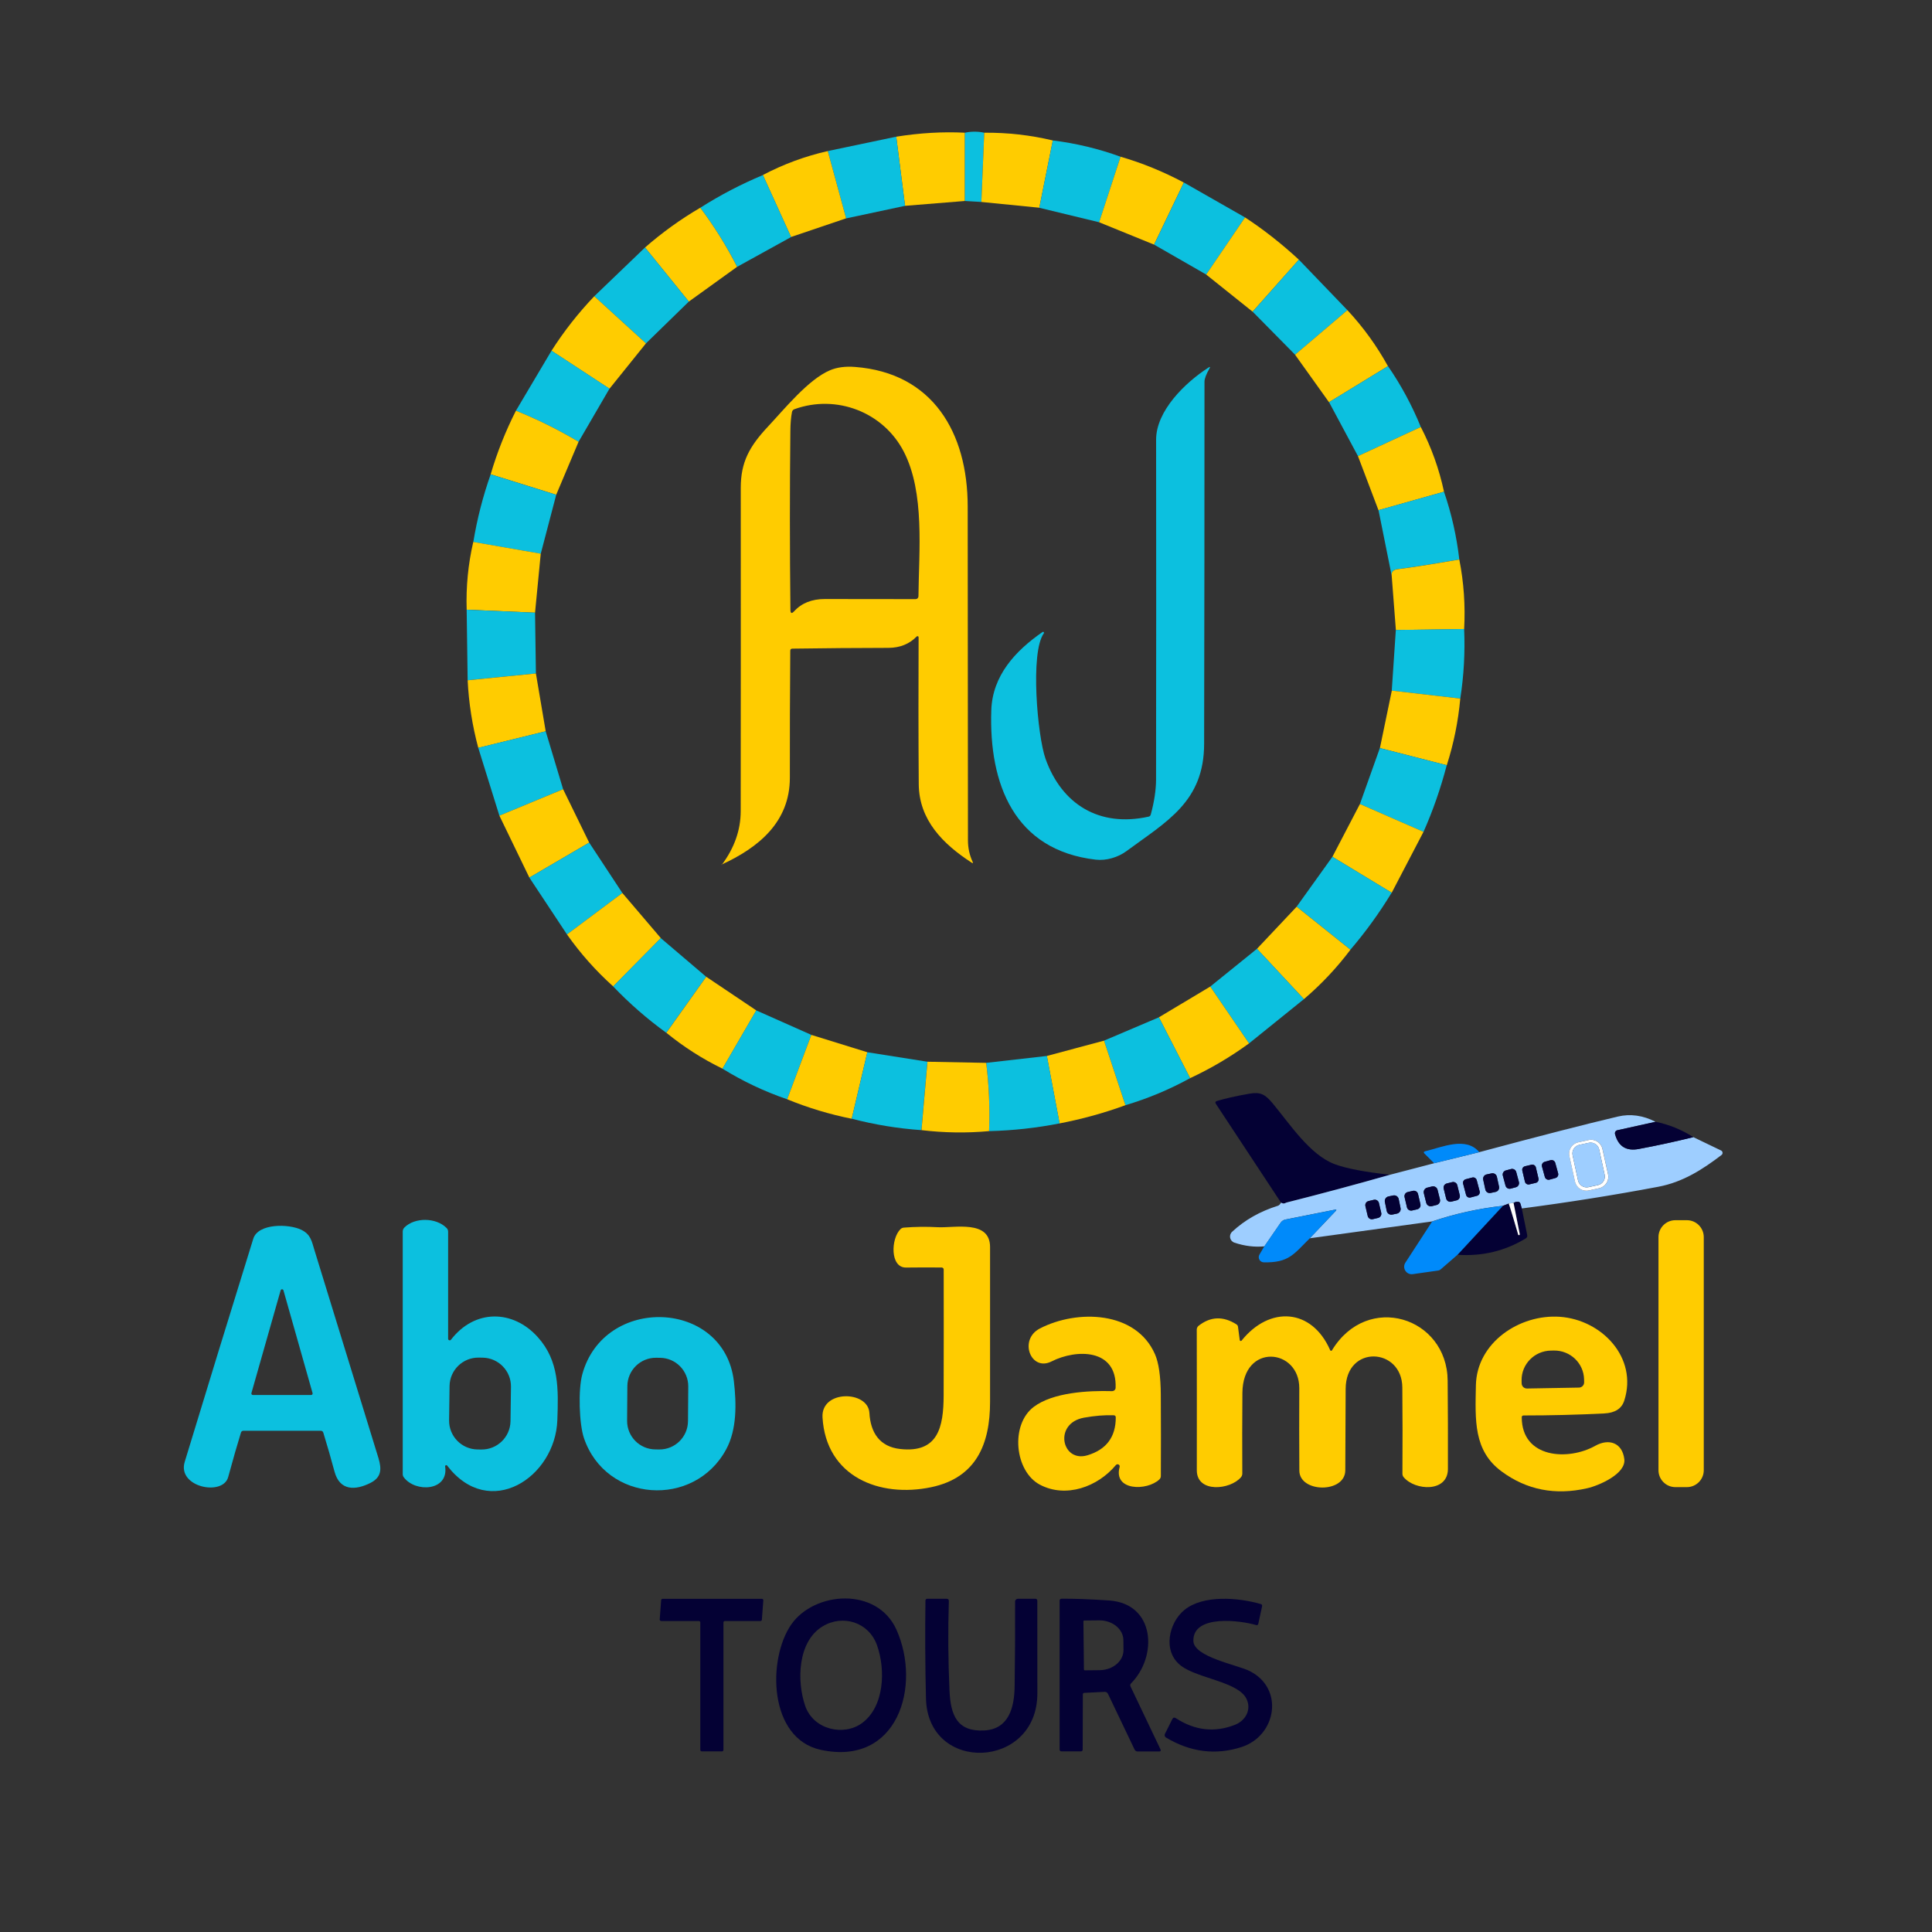 <?xml version="1.0" encoding="utf-8"?>
<!-- Generator: Adobe Illustrator 27.7.0, SVG Export Plug-In . SVG Version: 6.00 Build 0)  -->
<svg version="1.1" id="Layer_1" xmlns="http://www.w3.org/2000/svg" xmlns:xlink="http://www.w3.org/1999/xlink" x="0px" y="0px"
	 viewBox="0 0 375 375" style="enable-background:new 0 0 375 375;" xml:space="preserve">
<rect x="0" y="0" width="375" height="375" fill="#333333" stroke="none"/>
<style type="text/css">
	.st0{fill:none;stroke:#86E0EF;stroke-width:0;stroke-miterlimit:10;}
	.st1{fill:none;stroke:#FFE680;stroke-width:0;stroke-miterlimit:10;}
	.st2{fill:none;stroke:#86C670;stroke-width:0;stroke-miterlimit:10;}
	.st3{fill:none;stroke:#CFE7FF;stroke-width:0;stroke-miterlimit:10;}
	.st4{fill:none;stroke:#80C5FD;stroke-width:0;stroke-miterlimit:10;}
	.st5{fill:none;stroke:#82809A;stroke-width:0;stroke-miterlimit:10;}
	.st6{fill:none;stroke:#51689A;stroke-width:0;stroke-miterlimit:10;}
	.st7{fill:none;stroke:#4FACFD;stroke-width:0;stroke-miterlimit:10;}
	.st8{fill:none;stroke:#024697;stroke-width:0;stroke-miterlimit:10;}
	.st9{fill:#FFCC00;}
	.st10{fill:#0CC0DF;}
	.st11{fill:#040134;}
	.st12{fill:#9ECEFF;}
	.st13{fill:#FFFFFF;}
	.st14{fill:#008AFA;}
</style>
<g>
	<line class="st0" x1="173.96" y1="26.53" x2="160.67" y2="29.32"/>
	<path class="st1" d="M160.67,29.32c-4.4,1-8.6,2.55-12.59,4.66"/>
	<path class="st0" d="M148.08,33.98c-4.23,1.77-8.28,3.88-12.16,6.34"/>
	<path class="st1" d="M135.92,40.32c-3.82,2.23-7.39,4.81-10.72,7.72"/>
	<line class="st0" x1="125.2" y1="48.04" x2="115.35" y2="57.5"/>
	<path class="st1" d="M115.35,57.5c-3.16,3.32-5.92,6.85-8.3,10.57"/>
	<line class="st0" x1="107.05" y1="68.07" x2="100.14" y2="79.72"/>
	<path class="st1" d="M100.14,79.72c-2.02,3.97-3.65,8.08-4.9,12.34"/>
	<path class="st0" d="M95.24,92.07c-1.51,4.27-2.63,8.65-3.37,13.12"/>
	<path class="st1" d="M91.86,105.19c-1,4.33-1.42,8.71-1.28,13.15"/>
	<line class="st0" x1="90.58" y1="118.35" x2="90.77" y2="132.03"/>
	<path class="st1" d="M90.77,132.03c0.22,4.45,0.91,8.82,2.06,13.12"/>
	<line class="st0" x1="92.83" y1="145.15" x2="96.93" y2="158.32"/>
	<line class="st1" x1="96.93" y1="158.32" x2="102.75" y2="170.34"/>
	<line class="st0" x1="102.75" y1="170.34" x2="110.05" y2="181.37"/>
	<path class="st1" d="M110.05,181.37c2.61,3.7,5.6,7.07,8.97,10.09"/>
	<path class="st0" d="M119.02,191.46c3.16,3.31,6.6,6.31,10.31,9"/>
	<path class="st1" d="M129.33,200.46c3.37,2.74,7,5.06,10.9,6.97"/>
	<path class="st0" d="M140.23,207.43c3.97,2.44,8.15,4.42,12.56,5.94"/>
	<path class="st1" d="M152.79,213.37c4.06,1.66,8.23,2.92,12.53,3.78"/>
	<path class="st0" d="M165.33,217.15c4.44,1.15,8.95,1.9,13.53,2.22"/>
	<path class="st1" d="M178.85,219.37c4.37,0.52,8.74,0.58,13.12,0.19"/>
	<path class="st0" d="M191.98,219.55c4.6-0.1,9.16-0.61,13.69-1.5"/>
	<path class="st1" d="M205.66,218.05c4.36-0.83,8.62-2.01,12.78-3.53"/>
	<path class="st0" d="M218.44,214.52c4.38-1.3,8.56-3.04,12.56-5.25"/>
	<path class="st1" d="M231,209.27c4.03-1.88,7.84-4.13,11.44-6.75"/>
	<line class="st0" x1="242.44" y1="202.52" x2="253.09" y2="193.93"/>
	<path class="st1" d="M253.09,193.93c3.36-2.86,6.37-6.06,9.03-9.59"/>
	<path class="st0" d="M262.12,184.34c2.96-3.47,5.63-7.15,8-11.06"/>
	<line class="st1" x1="270.13" y1="173.28" x2="276.3" y2="161.46"/>
	<path class="st0" d="M276.3,161.46c1.82-4.12,3.33-8.44,4.51-12.94"/>
	<path class="st1" d="M280.81,148.53c1.35-4.21,2.23-8.53,2.62-12.94"/>
	<path class="st0" d="M283.44,135.59c0.7-4.48,0.94-8.98,0.75-13.5"/>
	<path class="st1" d="M284.19,122.09c0.25-4.54-0.06-9.04-0.94-13.5"/>
	<path class="st0" d="M283.25,108.6c-0.52-4.49-1.51-8.88-2.97-13.15"/>
	<path class="st1" d="M280.28,95.44c-0.94-4.39-2.44-8.58-4.5-12.56"/>
	<path class="st0" d="M275.78,82.88c-1.7-4.17-3.82-8.11-6.37-11.81"/>
	<path class="st1" d="M269.41,71.07c-2.18-3.95-4.81-7.57-7.87-10.87"/>
	<line class="st0" x1="261.53" y1="60.2" x2="252.11" y2="50.4"/>
	<path class="st1" d="M252.11,50.4c-3.36-3.1-6.85-5.84-10.45-8.2"/>
	<line class="st0" x1="241.66" y1="42.2" x2="229.79" y2="35.43"/>
	<path class="st1" d="M229.79,35.43c-4.06-2.15-8.15-3.82-12.28-5.01"/>
	<path class="st0" d="M217.5,30.42c-4.27-1.54-8.65-2.59-13.15-3.16"/>
	<path class="st1" d="M204.35,27.26c-4.37-1.04-8.8-1.54-13.31-1.5"/>
	<path class="st0" d="M191.04,25.76c-1.26-0.27-2.51-0.27-3.75,0"/>
	<path class="st1" d="M187.29,25.76c-4.28-0.22-8.73,0.04-13.33,0.76"/>
	<line class="st2" x1="187.29" y1="25.76" x2="187.29" y2="39.01"/>
	<line class="st1" x1="187.29" y1="39.01" x2="175.67" y2="39.95"/>
	<line class="st2" x1="175.67" y1="39.95" x2="173.96" y2="26.53"/>
	<line class="st0" x1="175.67" y1="39.95" x2="164.23" y2="42.39"/>
	<line class="st2" x1="164.23" y1="42.39" x2="160.67" y2="29.32"/>
	<line class="st1" x1="234.13" y1="53.29" x2="243.14" y2="60.5"/>
	<line class="st0" x1="243.14" y1="60.5" x2="251.38" y2="68.85"/>
	<line class="st1" x1="251.38" y1="68.85" x2="257.97" y2="78.07"/>
	<line class="st0" x1="257.97" y1="78.07" x2="263.58" y2="88.54"/>
	<line class="st1" x1="263.58" y1="88.54" x2="267.56" y2="99.04"/>
	<line class="st0" x1="267.56" y1="99.04" x2="270.13" y2="111.78"/>
	<line class="st1" x1="270.13" y1="111.78" x2="270.93" y2="122.28"/>
	<line class="st0" x1="270.93" y1="122.28" x2="270.14" y2="134.05"/>
	<line class="st1" x1="270.14" y1="134.05" x2="267.83" y2="145.2"/>
	<line class="st0" x1="267.83" y1="145.2" x2="263.96" y2="156.06"/>
	<line class="st1" x1="263.96" y1="156.06" x2="258.62" y2="166.3"/>
	<line class="st0" x1="258.62" y1="166.3" x2="251.68" y2="175.98"/>
	<line class="st1" x1="251.68" y1="175.98" x2="243.98" y2="184.16"/>
	<line class="st0" x1="243.98" y1="184.16" x2="234.91" y2="191.49"/>
	<line class="st1" x1="234.91" y1="191.49" x2="224.94" y2="197.46"/>
	<line class="st0" x1="224.94" y1="197.46" x2="214.29" y2="201.99"/>
	<line class="st1" x1="214.29" y1="201.99" x2="203.2" y2="204.96"/>
	<line class="st0" x1="203.2" y1="204.96" x2="191.41" y2="206.3"/>
	<line class="st1" x1="191.41" y1="206.3" x2="180.02" y2="206.08"/>
	<line class="st0" x1="180.02" y1="206.08" x2="168.35" y2="204.24"/>
	<line class="st1" x1="168.35" y1="204.24" x2="157.48" y2="200.87"/>
	<line class="st0" x1="157.48" y1="200.87" x2="146.79" y2="196.12"/>
	<line class="st1" x1="146.79" y1="196.12" x2="137.08" y2="189.59"/>
	<line class="st0" x1="137.08" y1="189.59" x2="128.26" y2="182.09"/>
	<line class="st1" x1="128.26" y1="182.09" x2="120.8" y2="173.33"/>
	<line class="st0" x1="120.8" y1="173.33" x2="114.36" y2="163.55"/>
	<line class="st1" x1="114.36" y1="163.55" x2="109.3" y2="153.19"/>
	<line class="st0" x1="109.3" y1="153.19" x2="105.92" y2="141.94"/>
	<line class="st1" x1="105.92" y1="141.94" x2="104.02" y2="130.72"/>
	<line class="st0" x1="104.02" y1="130.72" x2="103.85" y2="118.92"/>
	<line class="st1" x1="103.85" y1="118.92" x2="104.96" y2="107.47"/>
	<line class="st0" x1="104.96" y1="107.47" x2="107.96" y2="96.04"/>
	<line class="st1" x1="107.96" y1="96.04" x2="112.3" y2="85.75"/>
	<line class="st0" x1="112.3" y1="85.75" x2="118.3" y2="75.44"/>
	<line class="st1" x1="118.3" y1="75.44" x2="125.38" y2="66.65"/>
	<line class="st0" x1="125.38" y1="66.65" x2="133.7" y2="58.54"/>
	<line class="st1" x1="133.7" y1="58.54" x2="143.08" y2="51.79"/>
	<line class="st2" x1="191.04" y1="25.76" x2="190.48" y2="39.2"/>
	<line class="st0" x1="190.48" y1="39.2" x2="187.29" y2="39.01"/>
	<line class="st1" x1="164.23" y1="42.39" x2="153.54" y2="46.01"/>
	<line class="st2" x1="153.54" y1="46.01" x2="148.08" y2="33.98"/>
	<line class="st2" x1="109.3" y1="153.19" x2="96.93" y2="158.32"/>
	<line class="st2" x1="137.08" y1="189.59" x2="129.33" y2="200.46"/>
	<line class="st2" x1="241.66" y1="42.2" x2="234.13" y2="53.29"/>
	<line class="st0" x1="234.13" y1="53.29" x2="224.01" y2="47.48"/>
	<line class="st2" x1="283.44" y1="135.59" x2="270.14" y2="134.05"/>
	<line class="st2" x1="270.13" y1="173.28" x2="258.62" y2="166.3"/>
	<line class="st2" x1="284.19" y1="122.09" x2="270.93" y2="122.28"/>
	<line class="st2" x1="118.3" y1="75.44" x2="107.05" y2="68.07"/>
	<line class="st2" x1="229.79" y1="35.43" x2="224.01" y2="47.48"/>
	<line class="st1" x1="224.01" y1="47.48" x2="213.35" y2="43.14"/>
	<line class="st2" x1="262.12" y1="184.34" x2="251.68" y2="175.98"/>
	<line class="st2" x1="168.35" y1="204.24" x2="165.33" y2="217.15"/>
	<line class="st2" x1="120.8" y1="173.33" x2="110.05" y2="181.37"/>
	<line class="st2" x1="114.36" y1="163.55" x2="102.75" y2="170.34"/>
	<line class="st0" x1="153.54" y1="46.01" x2="143.08" y2="51.79"/>
	<path class="st2" d="M143.08,51.79c-2.05-4.03-4.44-7.85-7.15-11.47"/>
	<line class="st2" x1="252.11" y1="50.4" x2="243.14" y2="60.5"/>
	<line class="st2" x1="107.96" y1="96.04" x2="95.24" y2="92.07"/>
	<path class="st2" d="M191.98,219.55c0.17-4.43-0.01-8.85-0.56-13.25"/>
	<line class="st2" x1="218.44" y1="214.52" x2="214.29" y2="201.99"/>
	<line class="st2" x1="231" y1="209.27" x2="224.94" y2="197.46"/>
	<line class="st2" x1="104.96" y1="107.47" x2="91.86" y2="105.19"/>
	<path class="st2" d="M112.3,85.75c-3.89-2.33-7.95-4.34-12.16-6.03"/>
	<line class="st2" x1="157.48" y1="200.87" x2="152.79" y2="213.37"/>
	<line class="st2" x1="276.3" y1="161.46" x2="263.96" y2="156.06"/>
	<line class="st2" x1="242.44" y1="202.52" x2="234.91" y2="191.49"/>
	<line class="st2" x1="205.66" y1="218.05" x2="203.2" y2="204.96"/>
	<line class="st2" x1="269.41" y1="71.07" x2="257.97" y2="78.07"/>
	<line class="st2" x1="146.79" y1="196.12" x2="140.23" y2="207.43"/>
	<path class="st2" d="M283.25,108.6c-5.85,1.01-9.84,1.63-11.97,1.87c-0.88,0.1-1.27,0.54-1.15,1.31"/>
	<line class="st2" x1="125.38" y1="66.65" x2="115.35" y2="57.5"/>
	<line class="st2" x1="133.7" y1="58.54" x2="125.2" y2="48.04"/>
	<line class="st2" x1="280.81" y1="148.53" x2="267.83" y2="145.2"/>
	<line class="st2" x1="128.26" y1="182.09" x2="119.02" y2="191.46"/>
	<line class="st2" x1="253.09" y1="193.93" x2="243.98" y2="184.16"/>
	<line class="st2" x1="280.28" y1="95.44" x2="267.56" y2="99.04"/>
	<line class="st2" x1="103.85" y1="118.92" x2="90.58" y2="118.35"/>
	<line class="st2" x1="261.53" y1="60.2" x2="251.38" y2="68.85"/>
	<line class="st2" x1="104.02" y1="130.72" x2="90.77" y2="132.03"/>
	<line class="st2" x1="180.02" y1="206.08" x2="178.85" y2="219.37"/>
	<line class="st2" x1="204.35" y1="27.26" x2="201.73" y2="40.32"/>
	<line class="st1" x1="201.73" y1="40.32" x2="190.48" y2="39.2"/>
	<line class="st2" x1="217.5" y1="30.42" x2="213.35" y2="43.14"/>
	<line class="st0" x1="213.35" y1="43.14" x2="201.73" y2="40.32"/>
	<line class="st2" x1="275.78" y1="82.88" x2="263.58" y2="88.54"/>
	<line class="st2" x1="105.92" y1="141.94" x2="92.83" y2="145.15"/>
	<path class="st3" d="M248.65,233.43c-0.22,0.34-0.42,0.54-0.61,0.6c-3.49,1.09-6.46,2.77-8.91,5.06c-0.7,0.65-0.44,1.81,0.46,2.11
		c1.97,0.66,3.91,0.9,5.81,0.71"/>
	<path class="st4" d="M245.41,241.92l-0.94,1.59c-0.4,0.66,0.07,1.5,0.85,1.51c4.86,0.08,5.78-1.57,8.91-4.66"/>
	<line class="st3" x1="254.22" y1="240.36" x2="277.97" y2="237.09"/>
	<path class="st4" d="M277.97,237.09l-5.18,7.97c-0.68,1.05,0.19,2.41,1.42,2.24l4.95-0.7c0.17-0.02,0.33-0.1,0.46-0.21l3.28-2.85"
		/>
	<path class="st5" d="M282.9,243.55c4.81,0.33,9.22-0.73,13.24-3.18c0.25-0.14,0.34-0.36,0.28-0.64l-1.05-5.17"/>
	<path class="st3" d="M295.38,234.56c8.92-1.15,17.75-2.56,26.49-4.21c4.77-0.9,8.58-3.34,12.28-6.17c0.3-0.23,0.25-0.7-0.09-0.87
		l-5.38-2.59"/>
	<path class="st5" d="M328.69,220.72c-2.32-1.48-4.77-2.47-7.35-2.98"/>
	<path class="st3" d="M321.34,217.74c-2.43-1.25-4.87-1.59-7.33-1.01c-6.19,1.45-15.16,3.76-26.89,6.91"/>
	<path class="st4" d="M287.12,223.63c-2.57-3.1-7.16-0.97-10.46-0.18c-0.34,0.08-0.38,0.24-0.13,0.49l1.84,1.84"/>
	<line class="st3" x1="278.36" y1="225.78" x2="269.81" y2="228.02"/>
	<path class="st5" d="M269.81,228.02c-4.91-0.53-8.49-1.22-10.72-2.05c-4.83-1.81-8.68-7.75-12.05-11.8
		c-1.48-1.78-2.38-2.27-4.62-1.87c-2.6,0.46-4.66,0.93-6.2,1.4c-0.32,0.1-0.39,0.29-0.2,0.57l12.64,19.17"/>
	<path class="st6" d="M269.81,228.02c-6.68,1.9-13.39,3.7-20.12,5.4c-0.02,0.01-0.13,0.04-0.3,0.13c-0.22,0.1-0.46,0.06-0.74-0.11"
		/>
	<path class="st6" d="M321.34,217.74l-7.42,1.64c-0.33,0.07-0.53,0.41-0.45,0.74c0.64,2.4,2.18,3.37,4.64,2.89
		c3.54-0.67,7.06-1.43,10.57-2.29"/>
	<path class="st6" d="M295.38,234.56l-0.27-0.94c-0.07-0.22-0.21-0.34-0.43-0.36c-0.32-0.03-0.62,0.04-0.9,0.22"/>
	<line class="st3" x1="293.78" y1="233.49" x2="292.84" y2="233.61"/>
	<line class="st6" x1="292.84" y1="233.61" x2="291.71" y2="234.05"/>
	<path class="st7" d="M291.71,234.05c-4.74,0.53-9.32,1.54-13.75,3.04"/>
	<path class="st7" d="M254.22,240.36l5.02-5.28c0.23-0.25,0.19-0.34-0.15-0.27l-9.56,1.9c-0.38,0.07-0.73,0.3-0.95,0.62l-3.16,4.59"
		/>
	<line class="st7" x1="278.36" y1="225.78" x2="287.12" y2="223.63"/>
	<line class="st8" x1="282.9" y1="243.55" x2="291.71" y2="234.05"/>
	<path class="st5" d="M292.84,233.61c0.3,0.7,1.84,6.09,1.86,6.1c0.22,0.07,0.31,0,0.27-0.23l-1.19-5.99"/>
	<path class="st0" d="M86.4,284.63c-0.04-0.22,0.25-0.34,0.4-0.16c8.2,10.71,20.98,2.29,21.38-8.82c0.21-5.98,0.38-11.47-3.79-16.12
		c-4.81-5.35-12.24-5.5-16.86,0.5c-0.18,0.23-0.55,0.1-0.55-0.19v-20.79c0-0.26-0.1-0.52-0.29-0.7c-2.02-2.05-6.18-2.11-8.2-0.1
		c-0.21,0.21-0.32,0.49-0.32,0.78v47.1c0,0.21,0.07,0.41,0.19,0.58C80.6,289.77,87.13,289.43,86.4,284.63"/>
	<path class="st1" d="M330.7,240.12c0-1.81-1.47-3.28-3.28-3.28h-2.23c-1.81,0-3.28,1.47-3.28,3.28v45.25
		c0,1.81,1.47,3.28,3.28,3.28h2.23c1.81,0,3.28-1.47,3.28-3.28V240.12"/>
	<path class="st0" d="M35.85,283.76c-1.49,4.9,7.4,6.72,8.44,2.94c0.95-3.49,1.78-6.37,2.48-8.65c0.06-0.21,0.25-0.35,0.47-0.35
		h14.99c0.27,0,0.44,0.13,0.52,0.39c0.77,2.5,1.49,5.01,2.17,7.54c1.02,3.79,4.09,3.65,6.98,2.19c2.11-1.07,2.21-2.64,1.54-4.84
		c-4.14-13.43-8.27-26.86-12.4-40.29c-0.56-1.82-0.73-3.09-2.55-3.99c-2.42-1.18-8.41-1.3-9.34,1.73
		C44.69,254.87,40.25,269.31,35.85,283.76"/>
	<path class="st1" d="M181.99,238.2c-2.17-0.13-4.36-0.1-6.57,0.07c-0.24,0.02-0.47,0.12-0.64,0.29c-1.88,1.82-2.06,7.51,1.07,7.46
		c2.36-0.03,4.67-0.03,6.93-0.01c0.21,0.01,0.38,0.18,0.38,0.39c0.02,8.14,0.01,16.3-0.01,24.45c-0.02,6.14-1.08,11.2-8.43,10.39
		c-3.97-0.44-5.75-3.16-5.98-7.01c-0.25-4.36-9.42-4.51-9.1,0.88c0.69,11.53,11.09,15.65,21.12,13.54
		c8.74-1.84,11.41-8.41,11.4-16.59c-0.01-10-0.01-20.01,0-30.01C192.18,236.71,185.29,238.38,181.99,238.2"/>
	<path class="st0" d="M113.34,279.12c4.24,12.53,21.39,13.69,27.61,2.2c2.08-3.85,2.01-8.89,1.48-13.26
		c-1.91-15.9-25.21-16.75-29.42-1.3C112.2,269.77,112.42,276.41,113.34,279.12"/>
	<path class="st1" d="M216.54,269.38c-0.02,0.36-0.32,0.64-0.68,0.64c-4.55-0.13-11.45,0.22-15.2,3.06
		c-4.59,3.48-3.7,12.51,1.21,15.1c5.02,2.65,11.19,0.45,14.74-3.81c0.29-0.34,0.85-0.06,0.73,0.37c-1.27,4.63,5.3,4.7,7.72,2.41
		c0.18-0.17,0.28-0.41,0.28-0.66c0.02-5.26,0.01-10.51-0.01-15.76c-0.02-3.59-0.4-6.22-1.14-7.9c-3.7-8.4-15.08-8.71-22.32-4.98
		c-4.21,2.16-1.78,8.44,2.26,6.4C208.91,261.82,216.84,261.72,216.54,269.38"/>
	<path class="st1" d="M240.62,260.11l-0.34-2.59c-0.02-0.18-0.13-0.34-0.28-0.43c-2.59-1.65-5.05-1.56-7.36,0.26
		c-0.22,0.18-0.36,0.46-0.36,0.75c0.02,9.1,0.02,18.19,0.01,27.29c-0.01,4.48,6.51,3.82,8.58,1.35c0.16-0.19,0.25-0.43,0.25-0.69
		c-0.04-5.23-0.03-10.45,0.02-15.68c0.08-9.76,11.06-8.66,11.04-0.9c-0.02,5.33-0.02,10.66,0.01,15.98c0.01,4.35,8.9,4.45,8.92-0.04
		c0.02-5.27,0.04-10.54,0.07-15.82c0.05-8.64,10.93-8.03,11-0.28c0.05,5.56,0.06,11.15,0.02,16.77c0,0.24,0.08,0.47,0.24,0.66
		c2.21,2.64,8.58,2.98,8.59-1.58c0.01-5.71,0-11.43-0.05-17.15c-0.1-12.35-15.56-17.28-22.46-5.89c-0.07,0.13-0.28,0.12-0.34-0.02
		c-3.57-8.17-11.77-8.64-17.2-1.87C240.88,260.35,240.65,260.29,240.62,260.11"/>
	<path class="st1" d="M291.48,285.62c4.86,3.58,10.39,4.66,16.59,3.25c2.29-0.52,7.55-2.8,7.21-5.64c-0.39-3.2-2.99-4.09-5.66-2.59
		c-5.24,2.93-14.23,2.43-14.25-5.53c-0.01-0.25,0.12-0.37,0.37-0.37c5.22,0,10.43-0.13,15.64-0.39c2.09-0.1,3.39-0.93,3.89-2.5
		c2.66-8.3-4.34-15.67-12.49-16.26c-7.88-0.55-16.15,5.03-16.31,13.3C286.35,275.64,285.97,281.57,291.48,285.62"/>
	<path class="st5" d="M128.05,314.33c-0.01,0.16,0.12,0.31,0.28,0.31h7.3c0.16,0,0.28,0.13,0.28,0.28v24.74
		c0,0.16,0.13,0.28,0.28,0.28h3.93c0.16,0,0.28-0.13,0.28-0.28v-24.74c0-0.16,0.13-0.28,0.28-0.28h6.9c0.15,0,0.27-0.11,0.28-0.26
		l0.28-3.74c0.01-0.16-0.12-0.31-0.28-0.31h-19.27c-0.15,0-0.27,0.11-0.28,0.26L128.05,314.33"/>
	<path class="st5" d="M153.57,315.33c-4.63,6.71-4.42,22.11,5.73,24.31c14.95,3.24,19.6-12.39,14.71-23.3
		C170.24,307.94,158.04,308.87,153.57,315.33"/>
	<path class="st5" d="M179.73,329.67c0.34,14.65,21.63,13.77,21.62-0.98c-0.01-5.97-0.01-11.96,0-17.97c0-0.26-0.13-0.4-0.4-0.4
		h-3.37c-0.3,0-0.55,0.25-0.54,0.55c0.02,5.49-0.01,10.98-0.09,16.46c-0.06,3.97-1.06,8.31-5.92,8.55c-5.25,0.27-6.5-2.97-6.72-7.69
		c-0.27-5.78-0.31-11.59-0.13-17.41c0.01-0.31-0.13-0.46-0.44-0.46H180c-0.25,0-0.37,0.12-0.37,0.37
		C179.54,317.03,179.58,323.35,179.73,329.67"/>
	<path class="st5" d="M210.51,328.56l3.87-0.19c0.32-0.02,0.55,0.12,0.68,0.41l5.16,10.8c0.1,0.22,0.33,0.36,0.58,0.36h4.16
		c0.31,0,0.4-0.14,0.27-0.43l-5.8-12.18c-0.1-0.23-0.07-0.43,0.1-0.61c5.18-5.23,4.7-15.46-4.27-16.09
		c-3.71-0.25-6.78-0.36-9.22-0.34c-0.25,0.01-0.38,0.13-0.38,0.39v28.87c0,0.25,0.13,0.37,0.37,0.37h3.74
		c0.25,0,0.37-0.12,0.37-0.37l0.03-10.67C210.18,328.69,210.3,328.57,210.51,328.56"/>
	<path class="st5" d="M229.23,323.32c3.24,2.47,11.07,3.09,12.7,6.4c1.01,2.04-0.09,4.22-2.22,5.06c-3.94,1.55-7.76,1.12-11.47-1.28
		c-0.31-0.19-0.54-0.13-0.7,0.19l-1.43,2.86c-0.13,0.25-0.04,0.55,0.2,0.7c4.78,2.86,9.68,3.48,14.7,1.84
		c6.76-2.2,8.32-11.4,1.49-14.77c-2.39-1.18-10.84-2.71-10.87-5.84c-0.07-5.23,9.3-3.94,12.2-3.05c0.17,0.05,0.36-0.05,0.4-0.23
		l0.74-3.42c0.05-0.23-0.04-0.37-0.26-0.44c-4.41-1.27-11.15-1.8-14.78,1.12C226.88,314.9,225.55,320.52,229.23,323.32"/>
	<path class="st1" d="M177.92,123.55c0.14-0.14,0.38-0.04,0.38,0.16c-0.04,9.6-0.04,19.11,0.03,28.52c0.05,7,4.74,11.65,10.25,15.23
		c0.28,0.18,0.34,0.12,0.2-0.17c-0.6-1.3-0.9-2.68-0.9-4.13c-0.01-21.61-0.03-43.22-0.05-64.84c-0.01-14.29-6.76-25.93-21.91-27.07
		c-1.85-0.14-3.46,0.07-4.82,0.65c-4.19,1.77-8.86,7.54-12.01,10.9c-3.61,3.85-5.31,6.88-5.31,11.94
		c0.01,20.91,0.01,41.84-0.01,62.76c-0.01,3.64-1.22,7.1-3.66,10.38c-0.01,0.03-0.02,0.03-0.06,0.01c-0.04-0.01-0.04-0.03,0-0.04
		c7.21-3.31,13.27-8.28,13.26-16.87c-0.01-8.17,0.01-16.39,0.08-24.65c0-0.26,0.13-0.4,0.4-0.4c6.29-0.09,12.52-0.14,18.67-0.15
		C174.68,125.74,176.5,125.01,177.92,123.55"/>
	<path class="st0" d="M222.88,158.55c-9.55,2.09-16.82-2.44-19.96-11.26c-1.56-4.39-3.01-20.68-0.32-24.34
		c0.05-0.07,0.04-0.17-0.02-0.23c-0.06-0.06-0.16-0.07-0.23-0.02c-5.28,3.65-9.73,8.47-9.95,15.19c-0.48,14.34,4.46,27.17,20.28,29
		c2.08,0.24,4.35-0.48,5.93-1.64c7.83-5.78,15.08-9.59,15.1-20.83c0.04-23.43,0.07-46.87,0.07-70.3c0-0.58,0.32-1.43,0.97-2.57
		c0.19-0.32,0.12-0.38-0.19-0.18c-4.55,2.93-10.17,8.41-10.17,14c0.02,21.98,0.02,43.97-0.01,65.95c-0.01,2.06-0.34,4.32-1.02,6.79
		C223.3,158.34,223.14,158.5,222.88,158.55"/>
	<path class="st1" d="M153.42,118.37c0.01,0.7,0.25,0.79,0.72,0.28c1.46-1.6,3.45-2.38,5.96-2.38c5.92,0.02,11.8,0.02,17.63,0.02
		c0.29,0,0.53-0.24,0.54-0.53c0.08-8.77,1.27-20.13-2.85-28.1c-3.96-7.67-13.06-11.19-21.24-8.23c-0.24,0.09-0.42,0.3-0.46,0.55
		c-0.19,1-0.3,2.23-0.31,3.69C153.28,95.02,153.29,106.59,153.42,118.37"/>
	<path class="st3" d="M311.04,223c-0.27-1.22-1.47-1.99-2.69-1.72l-2.01,0.44c-1.22,0.27-1.99,1.48-1.72,2.69l1.09,4.94
		c0.27,1.22,1.47,1.99,2.69,1.72l2.01-0.44c1.22-0.27,1.99-1.48,1.72-2.69L311.04,223"/>
	<path class="st6" d="M301.88,225.72c-0.11-0.4-0.52-0.64-0.92-0.53l-1.13,0.31c-0.4,0.11-0.64,0.52-0.53,0.92l0.55,2.01
		c0.11,0.4,0.52,0.64,0.92,0.53l1.13-0.31c0.4-0.11,0.64-0.52,0.53-0.92L301.88,225.72"/>
	<path class="st6" d="M298.11,226.59c-0.09-0.37-0.47-0.6-0.84-0.52l-1.27,0.3c-0.37,0.09-0.61,0.46-0.52,0.84l0.51,2.16
		c0.09,0.37,0.47,0.6,0.84,0.52l1.27-0.3c0.37-0.09,0.61-0.46,0.52-0.84L298.11,226.59"/>
	<path class="st6" d="M294.3,227.49c-0.12-0.44-0.57-0.7-1.01-0.58l-1.01,0.27c-0.44,0.12-0.7,0.57-0.58,1.01l0.52,1.94
		c0.12,0.44,0.57,0.7,1.01,0.58l1.01-0.27c0.44-0.12,0.7-0.57,0.58-1.01L294.3,227.49"/>
	<path class="st6" d="M290.54,228.4c-0.1-0.46-0.55-0.75-1.02-0.65l-0.98,0.21c-0.46,0.1-0.75,0.56-0.65,1.02l0.42,1.92
		c0.1,0.46,0.55,0.75,1.02,0.65l0.98-0.21c0.46-0.1,0.75-0.56,0.65-1.02L290.54,228.4"/>
	<path class="st6" d="M286.63,229.07c-0.1-0.38-0.49-0.61-0.87-0.51l-1.26,0.33c-0.38,0.1-0.6,0.49-0.51,0.87l0.57,2.16
		c0.1,0.38,0.49,0.61,0.87,0.51l1.26-0.33c0.38-0.1,0.6-0.49,0.51-0.87L286.63,229.07"/>
	<path class="st6" d="M282.86,230.05c-0.11-0.44-0.55-0.71-0.99-0.6l-1.05,0.26c-0.43,0.11-0.7,0.55-0.6,0.99l0.48,1.94
		c0.11,0.44,0.55,0.71,0.99,0.6l1.05-0.26c0.43-0.11,0.7-0.55,0.6-0.99L282.86,230.05"/>
	<path class="st6" d="M279.03,230.95c-0.12-0.48-0.61-0.77-1.09-0.65l-0.92,0.23c-0.49,0.12-0.78,0.61-0.65,1.09l0.46,1.85
		c0.12,0.48,0.61,0.77,1.09,0.65l0.92-0.23c0.49-0.12,0.78-0.61,0.65-1.09L279.03,230.95"/>
	<path class="st6" d="M275.24,231.77c-0.1-0.45-0.55-0.72-1-0.62l-0.99,0.23c-0.45,0.1-0.73,0.55-0.62,1l0.46,1.96
		c0.1,0.45,0.55,0.72,1,0.62l0.99-0.23c0.45-0.1,0.73-0.55,0.62-1L275.24,231.77"/>
	<path class="st6" d="M271.48,232.74c-0.1-0.49-0.58-0.8-1.07-0.7l-0.91,0.19c-0.49,0.1-0.8,0.59-0.7,1.07l0.36,1.75
		c0.1,0.49,0.58,0.8,1.07,0.7l0.91-0.19c0.49-0.1,0.8-0.59,0.7-1.07L271.48,232.74"/>
	<path class="st6" d="M267.64,233.49c-0.11-0.44-0.55-0.72-0.99-0.61l-1.02,0.24c-0.45,0.11-0.72,0.55-0.61,0.99l0.45,1.91
		c0.11,0.44,0.55,0.72,0.99,0.61l1.02-0.24c0.45-0.11,0.72-0.55,0.61-0.99L267.64,233.49"/>
	<path class="st3" d="M310.4,223.12c-0.2-0.92-1.1-1.49-2.01-1.3l-1.85,0.4c-0.91,0.2-1.5,1.1-1.3,2.01l1.06,4.9
		c0.2,0.92,1.1,1.49,2.01,1.3l1.85-0.4c0.91-0.2,1.5-1.1,1.3-2.01L310.4,223.12"/>
	<path class="st0" d="M99.18,269.18c0.04-3.08-2.42-5.61-5.5-5.66l-0.76-0.01c-3.08-0.04-5.61,2.42-5.66,5.5l-0.09,6.67
		c-0.04,3.08,2.42,5.61,5.5,5.66l0.76,0.01c3.08,0.04,5.61-2.42,5.66-5.5L99.18,269.18"/>
	<path class="st0" d="M48.8,270.4c-0.05,0.19,0.09,0.37,0.28,0.37h11.31c0.19,0,0.33-0.18,0.28-0.37l-5.65-19.94
		c-0.08-0.28-0.47-0.28-0.55,0L48.8,270.4"/>
	<path class="st0" d="M133.59,269.12c0.02-3.06-2.44-5.55-5.49-5.57l-0.76-0.01c-3.05-0.02-5.54,2.43-5.57,5.49l-0.05,6.73
		c-0.02,3.06,2.44,5.55,5.49,5.57l0.76,0.01c3.05,0.02,5.54-2.43,5.57-5.49L133.59,269.12"/>
	<path class="st1" d="M210.4,275.17c-5.98,1.09-4.32,8.8,0.67,7.3c3.67-1.1,5.5-3.55,5.5-7.34c0-0.28-0.14-0.42-0.42-0.43
		C214.39,274.64,212.48,274.8,210.4,275.17"/>
	<path class="st1" d="M296.39,269.51l10.09-0.18c0.56-0.01,1.01-0.47,1-1.03l-0.01-0.55c-0.06-3.15-2.68-5.66-5.87-5.61l-0.58,0.01
		c-3.19,0.05-5.73,2.65-5.68,5.8l0.01,0.55C295.36,269.07,295.82,269.52,296.39,269.51"/>
	<path class="st5" d="M156.28,331.09c1.6,4.66,7.46,5.93,10.98,3.4c4.39-3.15,4.68-10.36,2.96-15.17
		c-1.59-4.44-6.58-6.01-10.51-3.67C154.78,318.6,154.65,326.35,156.28,331.09"/>
	<path class="st5" d="M210.29,314.72l0.1,9.31c0,0.11,0.08,0.18,0.18,0.18l2.88-0.03c2.57-0.03,4.64-1.78,4.62-3.93l-0.02-1.9
		c-0.02-2.14-2.13-3.86-4.71-3.84l-2.88,0.03C210.36,314.54,210.28,314.62,210.29,314.72"/>
</g>
<path class="st9" d="M187.29,25.76v13.25l-11.62,0.94l-1.71-13.42C178.56,25.8,183.01,25.54,187.29,25.76z"/>
<path class="st10" d="M191.04,25.76l-0.56,13.44l-3.19-0.19V25.76C188.53,25.49,189.78,25.49,191.04,25.76z"/>
<path class="st9" d="M191.04,25.76c4.51-0.04,8.94,0.46,13.31,1.5l-2.62,13.06l-11.25-1.12L191.04,25.76z"/>
<polygon class="st10" points="173.96,26.53 175.67,39.95 164.23,42.39 160.67,29.32 "/>
<path class="st10" d="M204.35,27.26c4.51,0.56,8.89,1.61,13.15,3.16l-4.15,12.72l-11.62-2.81L204.35,27.26z"/>
<path class="st9" d="M160.67,29.32l3.56,13.06l-10.69,3.62l-5.47-12.03C152.07,31.87,156.27,30.32,160.67,29.32z"/>
<path class="st9" d="M217.5,30.42c4.13,1.19,8.23,2.86,12.28,5.01l-5.78,12.05l-10.66-4.34L217.5,30.42z"/>
<path class="st10" d="M148.08,33.98l5.47,12.03l-10.47,5.78c-2.05-4.03-4.44-7.85-7.15-11.47C139.8,37.86,143.85,35.75,148.08,33.98
	z"/>
<polygon class="st10" points="229.79,35.43 241.66,42.2 234.13,53.29 224.01,47.48 "/>
<path class="st9" d="M135.92,40.32c2.71,3.61,5.1,7.44,7.15,11.47l-9.37,6.75l-8.5-10.5C128.53,45.13,132.1,42.56,135.92,40.32z"/>
<path class="st9" d="M241.66,42.2c3.61,2.36,7.09,5.1,10.45,8.2l-8.98,10.1l-9.01-7.21L241.66,42.2z"/>
<polygon class="st10" points="125.2,48.04 133.7,58.54 125.38,66.65 115.35,57.5 "/>
<polygon class="st10" points="252.11,50.4 261.53,60.2 251.38,68.85 243.14,60.5 "/>
<path class="st9" d="M115.35,57.5l10.03,9.15l-7.08,8.8l-11.25-7.37C109.43,64.34,112.19,60.82,115.35,57.5z"/>
<path class="st9" d="M261.53,60.2c3.07,3.3,5.69,6.92,7.87,10.87l-11.44,7l-6.59-9.22L261.53,60.2z"/>
<path class="st10" d="M107.05,68.07l11.25,7.37l-6,10.31c-3.89-2.33-7.95-4.34-12.16-6.03L107.05,68.07z"/>
<path class="st9" d="M153.42,118.37c0.01,0.7,0.25,0.79,0.72,0.28c1.46-1.6,3.45-2.38,5.96-2.38c5.92,0.02,11.8,0.02,17.63,0.02
	c0.29,0,0.53-0.24,0.54-0.53c0.08-8.77,1.27-20.13-2.85-28.1c-3.96-7.67-13.06-11.19-21.24-8.23c-0.24,0.09-0.42,0.3-0.46,0.55
	c-0.19,1-0.3,2.23-0.31,3.69C153.28,95.02,153.29,106.59,153.42,118.37z M177.92,123.55c-1.42,1.46-3.25,2.19-5.46,2.2
	c-6.16,0.01-12.38,0.06-18.67,0.15c-0.26,0.01-0.4,0.14-0.4,0.4c-0.07,8.26-0.09,16.48-0.08,24.65c0.01,8.59-6.05,13.56-13.26,16.87
	c-0.04,0.01-0.04,0.03,0,0.04c0.04,0.02,0.05,0.02,0.06-0.01c2.44-3.28,3.65-6.73,3.66-10.38c0.02-20.92,0.03-41.84,0.01-62.76
	c0-5.05,1.7-8.08,5.31-11.94c3.15-3.36,7.81-9.13,12.01-10.9c1.36-0.58,2.97-0.79,4.82-0.65c15.16,1.14,21.9,12.79,21.91,27.07
	c0.02,21.62,0.04,43.23,0.05,64.84c0,1.45,0.3,2.83,0.9,4.13c0.14,0.29,0.07,0.35-0.2,0.17c-5.51-3.58-10.2-8.23-10.25-15.23
	c-0.07-9.41-0.07-18.92-0.03-28.52C178.31,123.5,178.07,123.41,177.92,123.55"/>
<path class="st10" d="M223.37,158.08c0.67-2.47,1.01-4.72,1.02-6.79c0.03-21.98,0.04-43.97,0.01-65.95c0-5.59,5.62-11.07,10.17-14
	c0.31-0.2,0.37-0.14,0.19,0.18c-0.65,1.14-0.97,1.99-0.97,2.57c0,23.43-0.02,46.87-0.07,70.3c-0.02,11.24-7.27,15.05-15.1,20.83
	c-1.58,1.16-3.85,1.88-5.93,1.64c-15.82-1.83-20.76-14.66-20.28-29c0.22-6.73,4.67-11.54,9.95-15.19c0.07-0.05,0.17-0.04,0.23,0.02
	c0.06,0.06,0.07,0.16,0.02,0.23c-2.69,3.66-1.24,19.95,0.32,24.34c3.13,8.83,10.41,13.36,19.96,11.26
	C223.14,158.5,223.3,158.34,223.37,158.08z"/>
<path class="st10" d="M269.41,71.07c2.55,3.7,4.67,7.64,6.37,11.81l-12.2,5.65l-5.61-10.47L269.41,71.07z"/>
<path class="st9" d="M100.14,79.72c4.21,1.69,8.26,3.7,12.16,6.03l-4.34,10.28l-12.72-3.97C96.49,87.8,98.13,83.69,100.14,79.72z"/>
<path class="st9" d="M275.78,82.88c2.06,3.98,3.56,8.17,4.5,12.56l-12.72,3.59l-3.98-10.5L275.78,82.88z"/>
<path class="st10" d="M95.24,92.07l12.72,3.97l-3,11.44l-13.09-2.28C92.61,100.71,93.73,96.34,95.24,92.07z"/>
<path class="st10" d="M280.28,95.44c1.46,4.27,2.45,8.66,2.97,13.15c-5.85,1.01-9.84,1.63-11.97,1.87c-0.88,0.1-1.27,0.54-1.15,1.31
	l-2.56-12.75L280.28,95.44z"/>
<path class="st9" d="M104.96,107.47l-1.11,11.45l-13.27-0.58c-0.14-4.45,0.28-8.83,1.28-13.15L104.96,107.47z"/>
<path class="st9" d="M283.25,108.6c0.88,4.45,1.19,8.95,0.94,13.5l-13.25,0.19l-0.81-10.5c-0.11-0.77,0.28-1.21,1.15-1.31
	C273.41,110.23,277.4,109.61,283.25,108.6z"/>
<polygon class="st10" points="90.58,118.35 103.85,118.92 104.02,130.72 90.77,132.03 "/>
<path class="st10" d="M284.19,122.09c0.19,4.52-0.05,9.02-0.75,13.5l-13.3-1.54l0.79-11.77L284.19,122.09z"/>
<path class="st9" d="M104.02,130.72l1.9,11.22l-13.09,3.22c-1.15-4.3-1.84-8.68-2.06-13.12L104.02,130.72z"/>
<path class="st9" d="M283.44,135.59c-0.4,4.41-1.27,8.72-2.62,12.94l-12.98-3.33l2.31-11.15L283.44,135.59z"/>
<polygon class="st10" points="105.92,141.94 109.3,153.19 96.93,158.32 92.83,145.15 "/>
<path class="st10" d="M280.81,148.53c-1.18,4.5-2.68,8.81-4.51,12.94l-12.34-5.41l3.87-10.86L280.81,148.53z"/>
<polygon class="st9" points="109.3,153.19 114.36,163.55 102.75,170.34 96.93,158.32 "/>
<polygon class="st9" points="276.3,161.46 270.13,173.28 258.62,166.3 263.96,156.06 "/>
<polygon class="st10" points="114.36,163.55 120.8,173.33 110.05,181.37 102.75,170.34 "/>
<path class="st10" d="M258.62,166.3l11.5,6.97c-2.37,3.91-5.04,7.59-8,11.06l-10.44-8.35L258.62,166.3z"/>
<path class="st9" d="M120.8,173.33l7.47,8.76l-9.25,9.37c-3.37-3.02-6.36-6.39-8.97-10.09L120.8,173.33z"/>
<path class="st9" d="M262.12,184.34c-2.66,3.53-5.67,6.73-9.03,9.59l-9.11-9.77l7.7-8.17L262.12,184.34z"/>
<path class="st10" d="M128.26,182.09l8.81,7.5l-7.75,10.87c-3.71-2.69-7.15-5.69-10.31-9L128.26,182.09z"/>
<polygon class="st10" points="243.98,184.16 253.09,193.93 242.44,202.52 234.91,191.49 "/>
<path class="st9" d="M137.08,189.59l9.72,6.53l-6.56,11.31c-3.91-1.9-7.54-4.23-10.9-6.97L137.08,189.59z"/>
<path class="st9" d="M234.91,191.49l7.53,11.03c-3.59,2.62-7.41,4.87-11.44,6.75l-6.06-11.81L234.91,191.49z"/>
<path class="st10" d="M146.79,196.12l10.69,4.75l-4.69,12.5c-4.41-1.51-8.59-3.49-12.56-5.94L146.79,196.12z"/>
<path class="st10" d="M224.94,197.46l6.06,11.81c-4,2.2-8.18,3.95-12.56,5.25l-4.15-12.53L224.94,197.46z"/>
<path class="st9" d="M157.48,200.87l10.87,3.37l-3.03,12.91c-4.3-0.86-8.47-2.12-12.53-3.78L157.48,200.87z"/>
<path class="st9" d="M214.29,201.99l4.15,12.53c-4.16,1.52-8.42,2.7-12.78,3.53l-2.47-13.09L214.29,201.99z"/>
<path class="st10" d="M168.35,204.24l11.66,1.84l-1.16,13.28c-4.58-0.32-9.09-1.06-13.53-2.22L168.35,204.24z"/>
<path class="st10" d="M203.2,204.96l2.47,13.09c-4.52,0.89-9.08,1.39-13.69,1.5c0.17-4.43-0.01-8.85-0.56-13.25L203.2,204.96z"/>
<path class="st9" d="M180.02,206.08l11.4,0.22c0.55,4.4,0.73,8.82,0.56,13.25c-4.38,0.4-8.75,0.33-13.12-0.19L180.02,206.08z"/>
<path class="st11" d="M269.81,228.02c-6.68,1.9-13.39,3.7-20.12,5.4c-0.02,0.01-0.13,0.04-0.3,0.13c-0.22,0.1-0.46,0.06-0.74-0.11
	l-12.64-19.17c-0.19-0.28-0.12-0.47,0.2-0.57c1.54-0.47,3.6-0.94,6.2-1.4c2.24-0.4,3.13,0.08,4.62,1.87
	c3.37,4.05,7.22,10,12.05,11.8C261.32,226.8,264.9,227.49,269.81,228.02z"/>
<path class="st12" d="M267.64,233.49c-0.11-0.44-0.55-0.72-0.99-0.61l-1.02,0.24c-0.45,0.11-0.72,0.55-0.61,0.99l0.45,1.91
	c0.11,0.44,0.55,0.72,0.99,0.61l1.02-0.24c0.45-0.11,0.72-0.55,0.61-0.99L267.64,233.49z M271.48,232.74
	c-0.1-0.49-0.58-0.8-1.07-0.7l-0.91,0.19c-0.49,0.1-0.8,0.59-0.7,1.07l0.36,1.75c0.1,0.49,0.58,0.8,1.07,0.7l0.91-0.19
	c0.49-0.1,0.8-0.59,0.7-1.07L271.48,232.74 M275.24,231.77c-0.1-0.45-0.55-0.72-1-0.62l-0.99,0.23c-0.45,0.1-0.73,0.55-0.62,1
	l0.46,1.96c0.1,0.45,0.55,0.72,1,0.62l0.99-0.23c0.45-0.1,0.73-0.55,0.62-1L275.24,231.77 M279.03,230.95
	c-0.12-0.48-0.61-0.77-1.09-0.65l-0.92,0.23c-0.49,0.12-0.78,0.61-0.65,1.09l0.46,1.85c0.12,0.48,0.61,0.77,1.09,0.65l0.92-0.23
	c0.49-0.12,0.78-0.61,0.65-1.09L279.03,230.95 M282.86,230.05c-0.11-0.44-0.55-0.71-0.99-0.6l-1.05,0.26
	c-0.43,0.11-0.7,0.55-0.6,0.99l0.48,1.94c0.11,0.44,0.55,0.71,0.99,0.6l1.05-0.26c0.43-0.11,0.7-0.55,0.6-0.99L282.86,230.05
	 M286.63,229.07c-0.1-0.38-0.49-0.61-0.87-0.51l-1.26,0.33c-0.38,0.1-0.6,0.49-0.51,0.87l0.57,2.16c0.1,0.38,0.49,0.61,0.87,0.51
	l1.26-0.33c0.38-0.1,0.6-0.49,0.51-0.87L286.63,229.07 M290.54,228.4c-0.1-0.46-0.55-0.75-1.02-0.65l-0.98,0.21
	c-0.46,0.1-0.75,0.56-0.65,1.02l0.42,1.92c0.1,0.46,0.55,0.75,1.02,0.65l0.98-0.21c0.46-0.1,0.75-0.56,0.65-1.02L290.54,228.4
	 M294.3,227.49c-0.12-0.44-0.57-0.7-1.01-0.58l-1.01,0.27c-0.44,0.12-0.7,0.57-0.58,1.01l0.52,1.94c0.12,0.44,0.57,0.7,1.01,0.58
	l1.01-0.27c0.44-0.12,0.7-0.57,0.58-1.01L294.3,227.49 M298.11,226.59c-0.09-0.37-0.47-0.6-0.84-0.52l-1.27,0.3
	c-0.37,0.09-0.61,0.46-0.52,0.84l0.51,2.16c0.09,0.37,0.47,0.6,0.84,0.52l1.27-0.3c0.37-0.09,0.61-0.46,0.52-0.84L298.11,226.59
	 M301.88,225.72c-0.11-0.4-0.52-0.64-0.92-0.53l-1.13,0.31c-0.4,0.11-0.64,0.52-0.53,0.92l0.55,2.01c0.11,0.4,0.52,0.64,0.92,0.53
	l1.13-0.31c0.4-0.11,0.64-0.52,0.53-0.92L301.88,225.72 M311.04,223c-0.27-1.22-1.47-1.99-2.69-1.72l-2.01,0.44
	c-1.22,0.27-1.99,1.48-1.72,2.69l1.09,4.94c0.27,1.22,1.47,1.99,2.69,1.72l2.01-0.44c1.22-0.27,1.99-1.48,1.72-2.69L311.04,223
	 M321.34,217.74l-7.42,1.64c-0.33,0.07-0.53,0.41-0.45,0.74c0.64,2.4,2.18,3.37,4.64,2.89c3.54-0.67,7.06-1.43,10.57-2.29l5.38,2.59
	c0.34,0.16,0.39,0.64,0.09,0.87c-3.7,2.83-7.51,5.27-12.28,6.17c-8.74,1.65-17.57,3.05-26.49,4.21l-0.27-0.94
	c-0.07-0.22-0.21-0.34-0.43-0.36c-0.32-0.03-0.62,0.04-0.9,0.22l-0.94,0.13l-1.12,0.43c-4.74,0.53-9.32,1.54-13.75,3.04l-23.75,3.27
	l5.02-5.28c0.23-0.25,0.19-0.34-0.15-0.27l-9.56,1.9c-0.38,0.07-0.73,0.3-0.95,0.62l-3.16,4.59c-1.9,0.19-3.84-0.05-5.81-0.71
	c-0.91-0.3-1.16-1.46-0.46-2.11c2.45-2.29,5.42-3.97,8.91-5.06c0.19-0.06,0.39-0.26,0.61-0.6c0.28,0.17,0.52,0.21,0.74,0.11
	c0.17-0.08,0.28-0.12,0.3-0.13c6.73-1.7,13.44-3.5,20.12-5.4l8.55-2.23l8.76-2.15c11.74-3.15,20.7-5.45,26.89-6.91
	C316.46,216.15,318.91,216.49,321.34,217.74"/>
<path class="st11" d="M321.34,217.74c2.58,0.51,5.03,1.51,7.35,2.98c-3.51,0.86-7.03,1.63-10.57,2.29c-2.46,0.47-4-0.49-4.64-2.89
	c-0.08-0.33,0.12-0.67,0.45-0.74L321.34,217.74z"/>
<path class="st13" d="M310.4,223.12c-0.2-0.92-1.1-1.49-2.01-1.3l-1.85,0.4c-0.91,0.2-1.5,1.1-1.3,2.01l1.06,4.9
	c0.2,0.92,1.1,1.49,2.01,1.3l1.85-0.4c0.91-0.2,1.5-1.1,1.3-2.01L310.4,223.12z M312.12,227.94c0.27,1.21-0.5,2.42-1.72,2.69
	l-2.01,0.44c-1.22,0.27-2.42-0.5-2.69-1.72l-1.09-4.94c-0.27-1.21,0.5-2.42,1.72-2.69l2.01-0.44c1.22-0.27,2.42,0.5,2.69,1.72
	L312.12,227.94"/>
<path class="st14" d="M287.12,223.63l-8.76,2.15l-1.84-1.84c-0.25-0.25-0.2-0.4,0.13-0.49
	C279.96,222.66,284.55,220.54,287.12,223.63z"/>
<path class="st12" d="M311.46,228.01c0.2,0.91-0.39,1.81-1.3,2.01l-1.85,0.4c-0.92,0.2-1.82-0.38-2.01-1.3l-1.06-4.9
	c-0.2-0.91,0.39-1.81,1.3-2.01l1.85-0.4c0.92-0.2,1.82,0.38,2.01,1.3L311.46,228.01z"/>
<path class="st11" d="M302.43,227.74c0.11,0.4-0.12,0.81-0.53,0.92l-1.13,0.31c-0.4,0.11-0.81-0.13-0.92-0.53l-0.55-2.01
	c-0.11-0.4,0.12-0.81,0.53-0.92l1.13-0.31c0.4-0.11,0.81,0.13,0.92,0.53L302.43,227.74z"/>
<path class="st11" d="M298.62,228.75c0.09,0.38-0.14,0.75-0.52,0.84l-1.27,0.3c-0.37,0.09-0.75-0.15-0.84-0.52l-0.51-2.16
	c-0.09-0.38,0.14-0.75,0.52-0.84l1.27-0.3c0.37-0.09,0.75,0.15,0.84,0.52L298.62,228.75z"/>
<path class="st11" d="M294.82,229.43c0.12,0.44-0.15,0.89-0.58,1.01l-1.01,0.27c-0.44,0.12-0.89-0.14-1.01-0.58l-0.52-1.94
	c-0.12-0.44,0.15-0.89,0.58-1.01l1.01-0.27c0.44-0.12,0.89,0.14,1.01,0.58L294.82,229.43z"/>
<path class="st11" d="M290.96,230.32c0.1,0.46-0.19,0.92-0.65,1.02l-0.98,0.21c-0.46,0.1-0.92-0.19-1.02-0.65l-0.42-1.92
	c-0.1-0.46,0.19-0.92,0.65-1.02l0.98-0.21c0.46-0.1,0.92,0.19,1.02,0.65L290.96,230.32z"/>
<path class="st11" d="M287.2,231.23c0.1,0.38-0.13,0.77-0.51,0.87l-1.26,0.33c-0.38,0.1-0.77-0.13-0.87-0.51l-0.57-2.16
	c-0.1-0.38,0.13-0.77,0.51-0.87l1.26-0.33c0.38-0.1,0.77,0.13,0.87,0.51L287.2,231.23z"/>
<path class="st11" d="M283.34,231.99c0.11,0.44-0.16,0.88-0.6,0.99l-1.05,0.26c-0.44,0.11-0.88-0.16-0.99-0.6l-0.48-1.94
	c-0.11-0.44,0.16-0.88,0.6-0.99l1.05-0.26c0.44-0.11,0.88,0.16,0.99,0.6L283.34,231.99z"/>
<path class="st11" d="M279.49,232.79c0.12,0.48-0.17,0.97-0.65,1.09l-0.92,0.23c-0.48,0.12-0.97-0.17-1.09-0.65l-0.46-1.85
	c-0.12-0.48,0.17-0.97,0.65-1.09l0.92-0.23c0.48-0.12,0.97,0.17,1.09,0.65L279.49,232.79z"/>
<path class="st11" d="M275.7,233.72c0.11,0.45-0.17,0.9-0.62,1l-0.99,0.23c-0.45,0.1-0.9-0.17-1-0.62l-0.46-1.96
	c-0.11-0.45,0.17-0.9,0.62-1l0.99-0.23c0.45-0.1,0.9,0.17,1,0.62L275.7,233.72z"/>
<path class="st11" d="M271.85,234.49c0.1,0.49-0.21,0.97-0.7,1.07l-0.91,0.19c-0.49,0.1-0.97-0.21-1.07-0.7l-0.36-1.75
	c-0.1-0.49,0.21-0.97,0.7-1.07l0.91-0.19c0.49-0.1,0.97,0.21,1.07,0.7L271.85,234.49z"/>
<path class="st11" d="M268.1,235.41c0.1,0.44-0.17,0.88-0.61,0.99l-1.02,0.24c-0.44,0.11-0.89-0.17-0.99-0.61l-0.45-1.91
	c-0.1-0.44,0.17-0.88,0.61-0.99l1.02-0.24c0.44-0.11,0.89,0.17,0.99,0.61L268.1,235.41z"/>
<path class="st11" d="M295.38,234.56l1.05,5.17c0.05,0.28-0.04,0.49-0.28,0.64c-4.02,2.45-8.44,3.51-13.24,3.18l8.81-9.5l1.12-0.43
	c0.3,0.7,1.84,6.09,1.86,6.1c0.22,0.07,0.31,0,0.27-0.23l-1.19-5.99c0.28-0.18,0.58-0.25,0.9-0.22c0.22,0.02,0.37,0.14,0.43,0.36
	L295.38,234.56z"/>
<path class="st13" d="M293.78,233.49l1.19,5.99c0.04,0.23-0.05,0.31-0.27,0.23c-0.02-0.01-1.56-5.4-1.86-6.1L293.78,233.49z"/>
<path class="st14" d="M291.71,234.05l-8.81,9.5l-3.28,2.85c-0.13,0.11-0.29,0.19-0.46,0.21l-4.95,0.7
	c-1.24,0.17-2.11-1.19-1.42-2.24l5.18-7.97C282.39,235.59,286.98,234.58,291.71,234.05z"/>
<path class="st14" d="M254.22,240.36c-3.13,3.1-4.05,4.75-8.91,4.66c-0.77-0.01-1.24-0.85-0.85-1.51l0.94-1.59l3.16-4.59
	c0.22-0.32,0.57-0.55,0.95-0.62l9.56-1.9c0.34-0.07,0.38,0.02,0.15,0.27L254.22,240.36z"/>
<path class="st10" d="M99.18,269.18c0.04-3.08-2.42-5.61-5.5-5.66l-0.76-0.01c-3.08-0.04-5.61,2.42-5.66,5.5l-0.09,6.67
	c-0.04,3.08,2.42,5.61,5.5,5.66l0.76,0.01c3.08,0.04,5.61-2.42,5.66-5.5L99.18,269.18z M86.4,284.63c0.73,4.8-5.8,5.14-8.04,2.09
	c-0.12-0.17-0.19-0.37-0.19-0.58v-47.1c0-0.29,0.11-0.57,0.32-0.78c2.02-2.02,6.17-1.96,8.2,0.1c0.19,0.19,0.29,0.44,0.29,0.7v20.79
	c0,0.29,0.37,0.42,0.55,0.19c4.62-6,12.05-5.86,16.86-0.5c4.17,4.64,4,10.13,3.79,16.12c-0.4,11.11-13.18,19.53-21.38,8.82
	C86.66,284.29,86.37,284.41,86.4,284.63"/>
<path class="st9" d="M330.7,285.37c0,1.81-1.47,3.28-3.28,3.28h-2.23c-1.81,0-3.28-1.47-3.28-3.28v-45.25
	c0-1.81,1.47-3.28,3.28-3.28h2.23c1.81,0,3.28,1.47,3.28,3.28V285.37z"/>
<path class="st10" d="M48.8,270.4c-0.05,0.19,0.09,0.37,0.28,0.37h11.31c0.19,0,0.33-0.18,0.28-0.37l-5.65-19.94
	c-0.08-0.28-0.47-0.28-0.55,0L48.8,270.4z M44.29,286.7c-1.03,3.78-9.93,1.96-8.44-2.94c4.39-14.45,8.83-28.89,13.31-43.32
	c0.94-3.03,6.92-2.92,9.34-1.73c1.82,0.9,1.99,2.17,2.55,3.99c4.12,13.43,8.26,26.86,12.4,40.29c0.67,2.2,0.58,3.76-1.54,4.84
	c-2.89,1.46-5.96,1.6-6.98-2.19c-0.68-2.53-1.4-5.05-2.17-7.54c-0.08-0.26-0.25-0.39-0.52-0.39H47.24c-0.22,0-0.41,0.14-0.47,0.35
	C46.07,280.33,45.24,283.21,44.29,286.7"/>
<path class="st9" d="M181.99,238.2c3.3,0.18,10.19-1.49,10.18,3.86c-0.01,10-0.01,20.01,0,30.01c0.01,8.18-2.65,14.74-11.4,16.59
	c-10.03,2.11-20.44-2.01-21.12-13.54c-0.32-5.4,8.84-5.25,9.1-0.88c0.22,3.85,2,6.57,5.98,7.01c7.35,0.82,8.41-4.24,8.43-10.39
	c0.02-8.15,0.03-16.3,0.01-24.45c0-0.21-0.17-0.38-0.38-0.39c-2.26-0.02-4.57-0.02-6.93,0.01c-3.13,0.04-2.95-5.64-1.07-7.46
	c0.17-0.17,0.4-0.27,0.64-0.29C177.63,238.11,179.82,238.08,181.99,238.2z"/>
<path class="st10" d="M133.59,269.12c0.02-3.06-2.44-5.55-5.49-5.57l-0.76-0.01c-3.05-0.02-5.54,2.43-5.57,5.49l-0.05,6.73
	c-0.02,3.06,2.44,5.55,5.49,5.57l0.76,0.01c3.05,0.02,5.54-2.43,5.57-5.49L133.59,269.12z M140.95,281.32
	c-6.22,11.49-23.37,10.33-27.61-2.2c-0.92-2.71-1.14-9.34-0.32-12.36c4.21-15.44,27.51-14.59,29.42,1.3
	C142.96,272.44,143.04,277.47,140.95,281.32"/>
<path class="st9" d="M210.4,275.17c-5.98,1.09-4.32,8.8,0.67,7.3c3.67-1.1,5.5-3.55,5.5-7.34c0-0.28-0.14-0.42-0.42-0.43
	C214.39,274.64,212.48,274.8,210.4,275.17z M216.54,269.38c0.29-7.66-7.63-7.56-12.43-5.13c-4.03,2.05-6.46-4.24-2.26-6.4
	c7.24-3.73,18.62-3.42,22.32,4.98c0.74,1.67,1.12,4.3,1.14,7.9c0.03,5.24,0.04,10.5,0.01,15.76c0,0.25-0.1,0.49-0.28,0.66
	c-2.42,2.29-9,2.23-7.72-2.41c0.12-0.43-0.43-0.72-0.73-0.37c-3.55,4.26-9.72,6.46-14.74,3.81c-4.91-2.59-5.8-11.62-1.21-15.1
	c3.75-2.84,10.65-3.19,15.2-3.06C216.22,270.02,216.53,269.74,216.54,269.38"/>
<path class="st9" d="M240.99,260.21c5.42-6.77,13.63-6.31,17.2,1.87c0.06,0.14,0.26,0.16,0.34,0.02c6.9-11.38,22.36-6.46,22.46,5.89
	c0.05,5.72,0.07,11.44,0.05,17.15c-0.02,4.57-6.38,4.22-8.59,1.58c-0.16-0.19-0.24-0.42-0.24-0.66c0.04-5.62,0.03-11.21-0.02-16.77
	c-0.07-7.75-10.95-8.35-11,0.28c-0.03,5.27-0.05,10.54-0.07,15.82c-0.02,4.5-8.91,4.39-8.92,0.04c-0.03-5.32-0.04-10.65-0.01-15.98
	c0.02-7.76-10.96-8.86-11.04,0.9c-0.04,5.23-0.05,10.45-0.02,15.68c0,0.25-0.09,0.49-0.25,0.69c-2.07,2.47-8.59,3.13-8.58-1.35
	c0.01-9.1,0.01-18.19-0.01-27.29c0-0.29,0.13-0.57,0.36-0.75c2.32-1.82,4.78-1.91,7.36-0.26c0.15,0.1,0.25,0.25,0.28,0.43l0.34,2.59
	C240.65,260.29,240.88,260.35,240.99,260.21z"/>
<path class="st9" d="M296.39,269.51l10.09-0.18c0.56-0.01,1.01-0.47,1-1.03l-0.01-0.55c-0.06-3.15-2.68-5.66-5.87-5.61l-0.58,0.01
	c-3.19,0.05-5.73,2.65-5.68,5.8l0.01,0.55C295.36,269.07,295.82,269.52,296.39,269.51z M291.48,285.62
	c-5.51-4.05-5.14-9.98-5.01-16.73c0.16-8.26,8.43-13.85,16.31-13.3c8.15,0.58,15.16,7.96,12.49,16.26c-0.5,1.57-1.8,2.4-3.89,2.5
	c-5.21,0.26-10.42,0.39-15.64,0.39c-0.25,0-0.38,0.13-0.37,0.37c0.02,7.96,9.01,8.46,14.25,5.53c2.67-1.5,5.27-0.61,5.66,2.59
	c0.34,2.84-4.91,5.12-7.21,5.64C301.87,290.28,296.34,289.2,291.48,285.62"/>
<path class="st11" d="M128.05,314.33l0.28-3.74c0.01-0.15,0.13-0.26,0.28-0.26h19.27c0.16,0,0.3,0.14,0.28,0.31l-0.28,3.74
	c-0.01,0.15-0.13,0.26-0.28,0.26h-6.9c-0.16,0-0.28,0.13-0.28,0.28v24.74c0,0.16-0.13,0.28-0.28,0.28h-3.93
	c-0.16,0-0.28-0.13-0.28-0.28v-24.74c0-0.16-0.13-0.28-0.28-0.28h-7.3C128.17,314.63,128.04,314.49,128.05,314.33z"/>
<path class="st11" d="M156.28,331.09c1.6,4.66,7.46,5.93,10.98,3.4c4.39-3.15,4.68-10.36,2.96-15.17
	c-1.59-4.44-6.58-6.01-10.51-3.67C154.78,318.6,154.65,326.35,156.28,331.09z M159.3,339.64c-10.15-2.2-10.36-17.6-5.73-24.31
	c4.47-6.46,16.68-7.39,20.44,1.01C178.89,327.26,174.24,342.88,159.3,339.64"/>
<path class="st11" d="M201.35,328.69c0.01,14.75-21.27,15.64-21.62,0.98c-0.15-6.32-0.19-12.64-0.1-18.98
	c0.01-0.25,0.13-0.37,0.37-0.37h3.73c0.31,0,0.45,0.15,0.44,0.46c-0.18,5.83-0.13,11.63,0.13,17.41c0.22,4.72,1.47,7.96,6.72,7.69
	c4.86-0.24,5.86-4.57,5.92-8.55c0.08-5.48,0.11-10.97,0.09-16.46c-0.01-0.3,0.24-0.55,0.54-0.55h3.37c0.26,0,0.4,0.13,0.4,0.4
	C201.34,316.73,201.34,322.72,201.35,328.69z"/>
<path class="st11" d="M210.29,314.72l0.1,9.31c0,0.11,0.08,0.18,0.18,0.18l2.88-0.03c2.57-0.03,4.64-1.78,4.62-3.93l-0.02-1.9
	c-0.02-2.14-2.13-3.86-4.71-3.84l-2.88,0.03C210.36,314.54,210.28,314.62,210.29,314.72z M210.18,328.9l-0.03,10.67
	c0,0.25-0.13,0.37-0.37,0.37h-3.74c-0.25,0-0.37-0.13-0.37-0.37V310.7c0-0.25,0.13-0.38,0.38-0.39c2.44-0.02,5.5,0.09,9.22,0.34
	c8.98,0.62,9.46,10.86,4.27,16.09c-0.17,0.17-0.21,0.37-0.1,0.61l5.8,12.18c0.13,0.28,0.04,0.43-0.27,0.43h-4.16
	c-0.25,0-0.47-0.14-0.58-0.36l-5.16-10.8c-0.14-0.29-0.36-0.43-0.68-0.41l-3.87,0.19C210.3,328.57,210.18,328.69,210.18,328.9"/>
<path class="st11" d="M229.23,323.32c-3.67-2.8-2.35-8.41,0.7-10.86c3.63-2.92,10.37-2.39,14.78-1.12c0.22,0.07,0.31,0.21,0.26,0.44
	l-0.74,3.42c-0.04,0.18-0.22,0.28-0.4,0.23c-2.9-0.88-12.27-2.17-12.2,3.05c0.04,3.13,8.48,4.66,10.87,5.84
	c6.83,3.37,5.27,12.57-1.49,14.77c-5.02,1.63-9.92,1.02-14.7-1.84c-0.24-0.15-0.33-0.46-0.2-0.7l1.43-2.86
	c0.16-0.32,0.39-0.38,0.7-0.19c3.71,2.41,7.54,2.83,11.47,1.28c2.13-0.84,3.23-3.02,2.22-5.06
	C240.29,326.41,232.46,325.79,229.23,323.32z"/>
</svg>
